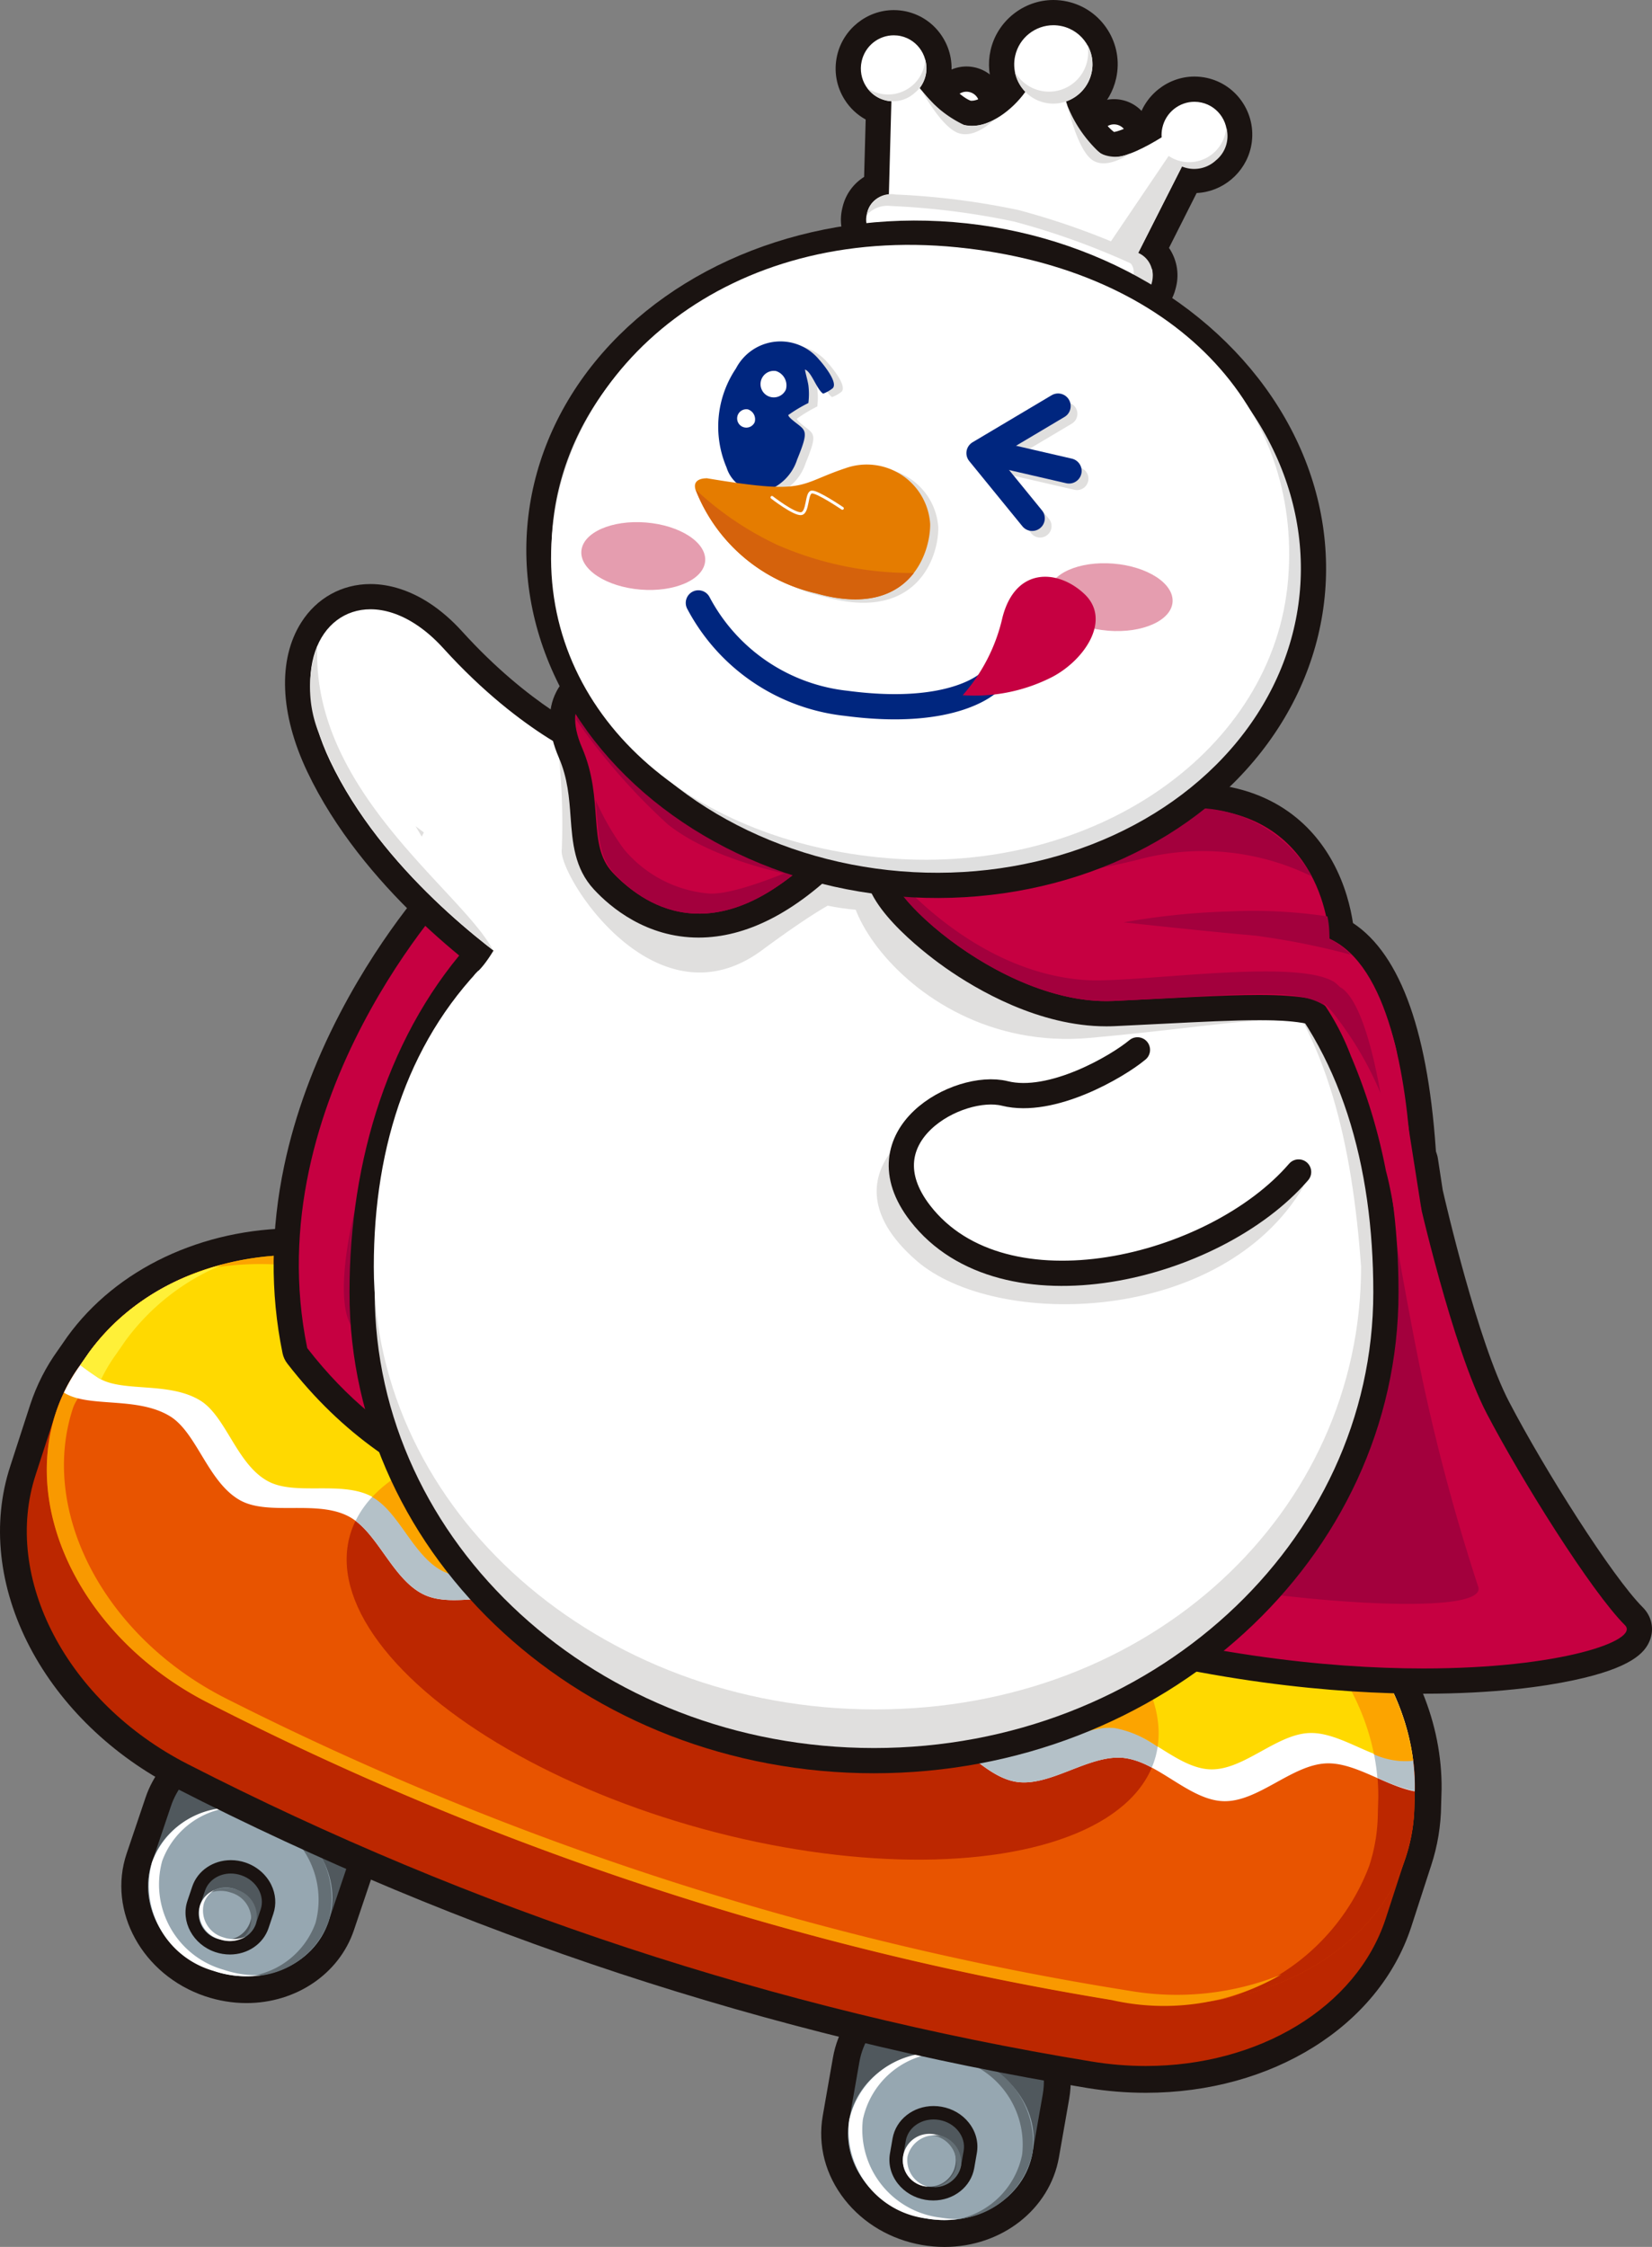 <svg xmlns="http://www.w3.org/2000/svg" xmlns:xlink="http://www.w3.org/1999/xlink" width="63.685" height="86.583" viewBox="0 0 63.685 86.583">
  <rect x="0" y="0" width="63.685" height="86.583" fill="#808080" stroke="none"/>
  <defs>
    <clipPath id="clip-path">
      <path id="路径_12118" data-name="路径 12118" d="M695.206,257.687s-1.63.425-.769,2.435.209,3.744,1.185,4.818,3.845,3.358,8.031-.95S695.25,257.733,695.206,257.687Z" transform="translate(-694.186 -257.687)" fill="#c60041" clip-rule="evenodd"/>
    </clipPath>
    <clipPath id="clip-path-2">
      <path id="路径_12121" data-name="路径 12121" d="M724.234,268.636s1.2-3.155-3.819-3.155-8.056,1.733-11.289.75,2.342,4.734,7.192,4.527,7.637-.62,8.641.285,4.53,4.538,4.629,15.4C729.588,286.462,729.512,270.748,724.234,268.636Z" transform="translate(-708.166 -265.481)" fill="none" clip-rule="evenodd"/>
    </clipPath>
    <clipPath id="clip-path-3">
      <path id="路径_12123" data-name="路径 12123" d="M727.057,268.648a17.428,17.428,0,0,0-4.736.019,24.712,24.712,0,0,0-3.694.733s2.759.046,4.7.033a26.782,26.782,0,0,1,4.8.636Z" transform="translate(-718.627 -268.511)" fill="none"/>
    </clipPath>
    <clipPath id="clip-path-4">
      <path id="路径_12127" data-name="路径 12127" d="M728.133,268.365a19.085,19.085,0,0,0-5.177-.466,27.078,27.078,0,0,0-4.112.421s3.01.334,5.127.519a29.311,29.311,0,0,1,5.177,1.187Z" transform="translate(-718.844 -267.896)" fill="none"/>
    </clipPath>
    <clipPath id="clip-path-5">
      <path id="路径_12130" data-name="路径 12130" d="M725.249,268.281a5.176,5.176,0,0,0-5.421-5.027c-5.275,0-7.065,3.418-10.465,2.306s2.468,5.354,7.568,5.121,7.372-.629,8.427.4,2.169,3.327,2.757,10.834c0,.028.5,1.319.5,1.29C728.826,280.181,730.711,270.541,725.249,268.281Z" transform="translate(-708.354 -263.254)" fill="none" clip-rule="evenodd"/>
    </clipPath>
  </defs>
  <g id="组_2183" data-name="组 2183" transform="translate(-668.393 -227.022)">
    <g id="组_2166" data-name="组 2166" transform="translate(669.426 275.386)">
      <g id="组_2163" data-name="组 2163" transform="translate(3.802 19.128)">
        <g id="路径_12060" data-name="路径 12060" transform="translate(-674.016 -305.731)" fill="#50585d" stroke-linecap="round" stroke-linejoin="round">
          <path d="M 678.683 314.91 C 678.2 314.91 677.718 314.83 677.252 314.672 C 675.107 313.948 673.896 311.776 674.553 309.829 C 674.66 309.513 674.817 309.048 674.968 308.601 L 675.283 307.668 C 675.778 306.2 677.245 305.214 678.933 305.214 C 679.416 305.214 679.897 305.294 680.364 305.451 C 682.509 306.175 683.72 308.348 683.063 310.294 L 682.334 312.455 C 681.838 313.923 680.371 314.91 678.683 314.91 Z" stroke="none"/>
          <path d="M 678.933 305.731 C 677.5 305.73 676.211 306.532 675.772 307.833 C 675.582 308.396 675.232 309.431 675.042 309.994 C 674.476 311.674 675.539 313.549 677.417 314.183 C 677.84 314.326 678.268 314.393 678.683 314.393 C 680.116 314.393 681.405 313.591 681.844 312.29 L 682.573 310.129 C 683.14 308.45 682.077 306.575 680.199 305.941 C 679.776 305.798 679.348 305.731 678.933 305.731 M 678.933 304.697 L 678.933 305.731 L 678.933 304.697 C 678.933 304.697 678.933 304.697 678.933 304.697 C 679.472 304.697 680.009 304.786 680.529 304.961 C 682.944 305.777 684.3 308.243 683.552 310.46 L 682.823 312.62 C 682.256 314.299 680.593 315.426 678.683 315.426 C 678.144 315.426 677.607 315.337 677.086 315.162 C 674.672 314.347 673.316 311.88 674.063 309.664 C 674.17 309.348 674.327 308.883 674.478 308.436 L 674.793 307.503 C 675.359 305.825 677.023 304.697 678.933 304.697 Z" stroke="none" fill="#1a1311"/>
        </g>
        <ellipse id="椭圆_623" data-name="椭圆 623" cx="3.209" cy="3.589" rx="3.209" ry="3.589" transform="matrix(0.32, -0.947, 0.947, 0.32, 0, 7.304)" fill="#96a7b1"/>
        <path id="路径_12061" data-name="路径 12061" d="M679.923,308.466a3.891,3.891,0,0,0-1.89-.155,3.942,3.942,0,0,1,1.388.208,3.416,3.416,0,0,1,2.375,4.189,3.157,3.157,0,0,1-2.537,2.048,3.23,3.23,0,0,0,3.04-2.1A3.416,3.416,0,0,0,679.923,308.466Z" transform="translate(-674.47 -306.095)" fill="#646f75"/>
        <path id="路径_12062" data-name="路径 12062" d="M677.807,314.508a3.416,3.416,0,0,1-2.375-4.189,3.164,3.164,0,0,1,2.589-2.057,3.222,3.222,0,0,0-2.979,2.1,3.416,3.416,0,0,0,2.375,4.189,3.9,3.9,0,0,0,1.837.164A3.943,3.943,0,0,1,677.807,314.508Z" transform="translate(-674.016 -306.096)" fill="#fff"/>
        <g id="路径_12063" data-name="路径 12063" transform="translate(-674.346 -306.524)" fill="#50585d" stroke-linecap="round" stroke-linejoin="round">
          <path d="M 678.376 314.089 C 678.375 314.089 678.375 314.089 678.375 314.089 C 678.212 314.089 678.05 314.062 677.893 314.009 C 677.167 313.763 676.758 313.024 676.982 312.36 L 677.078 312.076 L 677.168 311.808 C 677.337 311.306 677.836 310.969 678.41 310.969 C 678.573 310.969 678.735 310.996 678.893 311.049 C 679.261 311.173 679.568 311.436 679.733 311.769 C 679.88 312.066 679.905 312.396 679.803 312.698 L 679.676 313.076 L 679.618 313.249 C 679.448 313.752 678.949 314.089 678.376 314.089 Z" stroke="none"/>
          <path d="M 678.41 311.227 C 677.958 311.227 677.551 311.48 677.413 311.891 C 677.353 312.068 677.287 312.265 677.227 312.442 C 677.048 312.973 677.383 313.564 677.976 313.764 C 678.109 313.809 678.244 313.831 678.375 313.831 C 678.828 313.831 679.234 313.577 679.373 313.167 C 679.433 312.989 679.499 312.793 679.559 312.615 C 679.738 312.085 679.402 311.493 678.81 311.294 C 678.676 311.249 678.541 311.227 678.41 311.227 M 678.41 310.711 C 678.41 310.711 678.41 310.711 678.41 310.711 C 678.601 310.711 678.791 310.742 678.975 310.804 C 679.408 310.95 679.769 311.26 679.964 311.654 C 680.142 312.013 680.172 312.413 680.048 312.78 L 679.921 313.158 L 679.863 313.332 C 679.657 313.939 679.06 314.347 678.375 314.347 C 678.184 314.347 677.994 314.316 677.81 314.254 C 676.949 313.963 676.468 313.076 676.737 312.277 L 676.833 311.993 L 676.923 311.726 C 677.128 311.119 677.725 310.711 678.41 310.711 Z" stroke="none" fill="#1a1311"/>
        </g>
        <path id="路径_12064" data-name="路径 12064" d="M678.623,311.938a1.019,1.019,0,1,1-1.4.6A1.078,1.078,0,0,1,678.623,311.938Z" transform="translate(-674.346 -306.617)" fill="#96a7b1"/>
        <path id="路径_12065" data-name="路径 12065" d="M678.691,311.938a1.169,1.169,0,0,0-1.045.133,1.2,1.2,0,0,1,.832-.017,1.078,1.078,0,0,1,.749,1.322.929.929,0,0,1-.352.465.963.963,0,0,0,.566-.58A1.078,1.078,0,0,0,678.691,311.938Z" transform="translate(-674.414 -306.617)" fill="#646f75"/>
        <path id="路径_12066" data-name="路径 12066" d="M678.123,313.795a1.078,1.078,0,0,1-.749-1.321.935.935,0,0,1,.4-.5.958.958,0,0,0-.547.573,1.078,1.078,0,0,0,.749,1.322,1.178,1.178,0,0,0,1-.1A1.2,1.2,0,0,1,678.123,313.795Z" transform="translate(-674.346 -306.632)" fill="#fff"/>
      </g>
      <g id="组_2164" data-name="组 2164" transform="translate(31.148 28.497)">
        <g id="路径_12067" data-name="路径 12067" transform="translate(-705.911 -316.679)" fill="#50585d" stroke-linecap="round" stroke-linejoin="round">
          <path d="M 710.141 325.885 C 710.141 325.885 710.141 325.885 710.141 325.885 C 709.881 325.885 709.617 325.862 709.358 325.817 C 708.288 325.63 707.345 325.079 706.703 324.265 C 706.048 323.434 705.782 322.43 705.956 321.439 L 706.114 320.535 C 706.199 320.051 706.289 319.537 706.349 319.193 C 706.657 317.437 708.299 316.163 710.254 316.163 C 710.514 316.163 710.777 316.186 711.036 316.231 C 713.266 316.622 714.792 318.586 714.438 320.609 L 714.044 322.855 C 713.737 324.611 712.096 325.885 710.141 325.885 Z" stroke="none"/>
          <path d="M 710.254 316.679 C 708.578 316.679 707.127 317.745 706.858 319.282 C 706.755 319.867 706.567 320.943 706.465 321.528 C 706.159 323.274 707.494 324.967 709.447 325.308 C 709.681 325.349 709.913 325.369 710.141 325.369 C 711.816 325.369 713.266 324.303 713.535 322.766 L 713.929 320.52 C 714.234 318.774 712.9 317.082 710.947 316.74 C 710.713 316.699 710.482 316.679 710.254 316.679 M 710.254 315.646 C 710.254 315.646 710.254 315.646 710.254 315.646 C 710.544 315.646 710.837 315.672 711.125 315.722 C 713.635 316.162 715.35 318.394 714.947 320.698 L 714.553 322.944 C 714.203 324.948 712.347 326.402 710.141 326.402 C 709.851 326.402 709.557 326.376 709.268 326.326 C 708.074 326.117 707.019 325.499 706.298 324.585 C 705.55 323.637 705.248 322.488 705.447 321.35 L 705.605 320.445 C 705.69 319.961 705.78 319.448 705.841 319.103 C 706.191 317.1 708.047 315.646 710.254 315.646 Z" stroke="none" fill="#1a1311"/>
        </g>
        <ellipse id="椭圆_624" data-name="椭圆 624" cx="3.209" cy="3.589" rx="3.209" ry="3.589" transform="translate(0 8.01) rotate(-80.071)" fill="#96a7b1"/>
        <path id="路径_12068" data-name="路径 12068" d="M710.97,319.365a3.9,3.9,0,0,0-1.659.065,3.932,3.932,0,0,1,1.257.015,3.415,3.415,0,0,1,2.982,3.78,3.191,3.191,0,0,1-2.429,2.478,3.247,3.247,0,0,0,2.831-2.559A3.414,3.414,0,0,0,710.97,319.365Z" transform="translate(-706.328 -317.058)" fill="#646f75"/>
        <path id="路径_12069" data-name="路径 12069" d="M709.976,325.649a3.415,3.415,0,0,1-2.982-3.78,3.253,3.253,0,0,1,2.871-2.564,3.327,3.327,0,0,0-3.4,2.6,3.415,3.415,0,0,0,2.982,3.78,3.945,3.945,0,0,0,1.219.021A3.951,3.951,0,0,1,709.976,325.649Z" transform="translate(-705.911 -317.058)" fill="#fff"/>
        <g id="路径_12070" data-name="路径 12070" transform="translate(-706.268 -317.49)" fill="#50585d" stroke-linecap="round" stroke-linejoin="round">
          <path d="M 710.065 325.164 C 710.065 325.164 710.065 325.164 710.065 325.164 C 709.977 325.164 709.888 325.156 709.801 325.141 C 709.441 325.078 709.122 324.892 708.905 324.617 C 708.681 324.333 708.591 323.989 708.65 323.649 C 708.669 323.541 708.689 323.426 708.709 323.313 L 708.75 323.076 C 708.856 322.476 709.413 322.041 710.076 322.041 C 710.164 322.041 710.253 322.049 710.34 322.064 C 710.7 322.127 711.018 322.314 711.236 322.589 C 711.459 322.873 711.55 323.216 711.49 323.555 C 711.458 323.74 711.422 323.944 711.39 324.13 C 711.285 324.729 710.728 325.164 710.065 325.164 Z" stroke="none"/>
          <path d="M 710.076 322.3 C 709.548 322.3 709.09 322.635 709.005 323.121 C 708.972 323.305 708.937 323.51 708.905 323.694 C 708.808 324.245 709.23 324.779 709.846 324.887 C 709.92 324.9 709.993 324.906 710.065 324.906 C 710.593 324.906 711.051 324.569 711.135 324.085 C 711.168 323.9 711.204 323.696 711.236 323.511 C 711.332 322.961 710.911 322.427 710.295 322.319 C 710.221 322.306 710.148 322.3 710.076 322.3 M 710.076 321.783 C 710.179 321.783 710.282 321.792 710.384 321.81 C 710.808 321.884 711.182 322.104 711.438 322.429 C 711.708 322.771 711.817 323.187 711.744 323.6 C 711.713 323.784 711.677 323.989 711.644 324.174 C 711.518 324.897 710.854 325.422 710.065 325.422 C 709.962 325.422 709.859 325.413 709.757 325.396 C 709.333 325.322 708.959 325.102 708.702 324.777 C 708.432 324.434 708.323 324.018 708.396 323.605 C 708.415 323.496 708.435 323.382 708.455 323.268 L 708.496 323.031 C 708.623 322.308 709.287 321.783 710.076 321.783 Z" stroke="none" fill="#1a1311"/>
        </g>
        <path id="路径_12071" data-name="路径 12071" d="M710.2,322.989a1.019,1.019,0,1,1-1.29.8A1.077,1.077,0,0,1,710.2,322.989Z" transform="translate(-706.268 -317.587)" fill="#96a7b1"/>
        <path id="路径_12072" data-name="路径 12072" d="M710.346,322.989a1.243,1.243,0,0,0-.41,0,1.328,1.328,0,0,1,.224.019,1.078,1.078,0,0,1,.941,1.193,1.023,1.023,0,0,1-.881.805,1.048,1.048,0,0,0,1.066-.821A1.077,1.077,0,0,0,710.346,322.989Z" transform="translate(-706.419 -317.587)" fill="#646f75"/>
        <path id="路径_12073" data-name="路径 12073" d="M709.071,323.832a1.077,1.077,0,0,1,1.282-.8,1.176,1.176,0,0,0-.157-.039,1.019,1.019,0,1,0-.349,1.995h.008A1.056,1.056,0,0,1,709.071,323.832Z" transform="translate(-706.268 -317.587)" fill="#fff"/>
      </g>
      <g id="路径_12074" data-name="路径 12074" transform="translate(-669.426 -283.377)" fill="#bc2700" stroke-linecap="round" stroke-linejoin="round">
        <path d="M 712.564 315.141 C 712.563 315.141 712.564 315.141 712.563 315.141 C 711.842 315.141 711.112 315.081 710.392 314.962 C 698.182 312.96 686.406 309.087 675.392 303.45 C 670.518 300.96 667.89 295.895 669.281 291.668 C 669.341 291.485 669.486 291.038 669.636 290.574 C 669.804 290.055 669.979 289.514 670.05 289.298 C 670.282 288.595 670.618 287.936 671.048 287.341 L 671.4 286.834 L 671.403 286.83 L 671.406 286.827 C 673.202 284.343 676.346 282.861 679.816 282.861 C 681.736 282.861 683.653 283.32 685.361 284.188 C 694.307 288.766 703.869 291.911 713.786 293.537 C 716.425 293.977 718.869 295.284 720.67 297.216 C 722.486 299.163 723.473 301.558 723.45 303.958 L 723.45 303.964 L 723.45 303.969 L 723.432 304.559 C 723.426 305.301 723.305 306.034 723.073 306.739 C 723.016 306.914 722.883 307.324 722.742 307.76 C 722.563 308.313 722.377 308.885 722.303 309.11 C 721.117 312.717 717.203 315.141 712.564 315.141 Z" stroke="none"/>
        <path d="M 712.563 314.624 C 716.893 314.624 720.681 312.39 721.812 308.947 C 721.946 308.543 722.453 306.971 722.583 306.577 C 722.798 305.922 722.91 305.24 722.916 304.549 L 722.933 303.953 C 722.978 299.263 718.923 294.918 713.702 294.047 C 703.732 292.412 694.119 289.251 685.127 284.649 C 683.437 283.789 681.601 283.377 679.816 283.377 C 676.619 283.377 673.583 284.697 671.824 287.129 L 671.469 287.64 C 671.071 288.19 670.757 288.805 670.541 289.459 C 670.407 289.868 669.899 291.44 669.772 291.83 C 668.46 295.816 670.977 300.614 675.627 302.99 C 686.593 308.603 698.319 312.459 710.476 314.452 C 711.18 314.568 711.879 314.624 712.563 314.624 M 712.564 315.657 L 712.564 314.624 L 712.564 315.657 C 711.814 315.657 711.056 315.595 710.308 315.472 C 698.045 313.461 686.218 309.571 675.156 303.91 C 672.72 302.665 670.728 300.741 669.549 298.494 C 668.337 296.184 668.068 293.703 668.79 291.507 C 668.85 291.325 668.994 290.878 669.144 290.415 C 669.313 289.895 669.488 289.354 669.559 289.137 C 669.807 288.384 670.166 287.679 670.627 287.042 L 670.976 286.54 C 670.98 286.534 670.983 286.529 670.987 286.524 C 672.88 283.906 676.181 282.344 679.816 282.344 C 681.817 282.344 683.815 282.822 685.596 283.728 C 694.494 288.282 704.006 291.41 713.869 293.027 C 716.621 293.486 719.17 294.849 721.048 296.863 C 722.954 298.908 723.991 301.43 723.967 303.963 C 723.967 303.97 723.966 303.977 723.966 303.985 L 723.949 304.569 C 723.942 305.362 723.812 306.147 723.564 306.9 C 723.507 307.075 723.374 307.484 723.233 307.919 C 723.054 308.473 722.868 309.045 722.794 309.272 C 721.538 313.09 717.427 315.657 712.564 315.657 Z" stroke="none" fill="#1a1311"/>
      </g>
      <path id="路径_12075" data-name="路径 12075" d="M722.713,306.577a6.629,6.629,0,0,0,.333-2.028l.018-.6c.044-4.69-4.011-9.035-9.232-9.907a97.115,97.115,0,0,1-28.575-9.4c-4.719-2.4-10.562-1.309-13.3,2.481l-.355.511a6.652,6.652,0,0,0-.928,1.819c-1.311,3.987,1.207,8.785,5.856,11.16a118.455,118.455,0,0,0,34.85,11.462C716.527,312.931,721.4,310.564,722.713,306.577Z" transform="translate(-669.555 -283.377)" fill="#e85400"/>
      <ellipse id="椭圆_625" data-name="椭圆 625" cx="7.289" cy="16.104" rx="7.289" ry="16.104" transform="translate(10.525 17.86) rotate(-74.693)" fill="#bc2700"/>
      <path id="路径_12076" data-name="路径 12076" d="M714.9,294.047a97.1,97.1,0,0,1-28.574-9.4,11.61,11.61,0,0,0-8.626-.774,11.7,11.7,0,0,1,7.214,1.11,97.136,97.136,0,0,0,28.574,9.4c5.221.87,9.276,5.216,9.231,9.906l-.017.6a6.653,6.653,0,0,1-.334,2.028,8.4,8.4,0,0,1-5.755,5.163c3.421-.59,6.222-2.623,7.167-5.5a6.63,6.63,0,0,0,.333-2.028l.018-.6C724.171,299.264,720.116,294.918,714.9,294.047Z" transform="translate(-670.619 -283.377)" fill="#bc2700"/>
      <path id="路径_12077" data-name="路径 12077" d="M712.066,311.788A118.3,118.3,0,0,1,677.189,300.5c-4.649-2.375-7.167-7.173-5.856-11.16.216-.654,1.286-1.565,1.685-2.114l.354-.511a8.783,8.783,0,0,1,3.744-2.915,9.124,9.124,0,0,0-5.162,3.392l-.355.511a6.652,6.652,0,0,0-.928,1.819c-1.311,3.987,1.207,8.785,5.856,11.16a118.455,118.455,0,0,0,34.85,11.462,9.06,9.06,0,0,0,6.542-.983A10.782,10.782,0,0,1,712.066,311.788Z" transform="translate(-669.555 -283.438)" fill="#f99900"/>
      <path id="路径_12078" data-name="路径 12078" d="M721.609,298.989a12.142,12.142,0,0,0-7.213-4.059,101.306,101.306,0,0,1-29.8-9.8,12.134,12.134,0,0,0-8.624-.917,8.827,8.827,0,0,0-3.906,2.979l-.355.511a6.6,6.6,0,0,0-.613,1.035c.944.6,2.811.131,4.088.91,1.038.632,1.461,2.541,2.7,3.237,1.093.612,2.937-.019,4.172.615,1.132.581,1.693,2.451,2.934,3.029,1.166.543,2.955-.226,4.207.3,1.195.5,1.9,2.32,3.165,2.79,1.22.453,2.938-.464,4.217-.053,1.244.4,2.109,2.148,3.4,2.5,1.265.341,2.887-.737,4.192-.458,1.284.275,2.325,1.924,3.642,2.129,1.3.2,2.79-1.05,4.114-.925s2.544,1.634,3.874,1.67,2.628-1.4,3.957-1.456c1.1-.046,2.277.864,3.407,1.077l0-.08A8.936,8.936,0,0,0,721.609,298.989Z" transform="translate(-669.667 -283.439)" fill="#fff"/>
      <path id="路径_12079" data-name="路径 12079" d="M701.469,292.585c-8.128-2.224-15.566-1.223-17.23,2.191.952.717,1.52,2.32,2.654,2.849,1.166.543,2.955-.226,4.207.3,1.195.5,1.9,2.32,3.165,2.79,1.22.453,2.938-.464,4.217-.053,1.244.4,2.109,2.148,3.4,2.5,1.265.341,2.887-.737,4.192-.458,1.284.275,2.325,1.924,3.642,2.129,1.3.2,2.79-1.05,4.114-.925a2.984,2.984,0,0,1,1.1.377,3.231,3.231,0,0,0,.145-.411C716.14,299.984,710.047,294.933,701.469,292.585Z" transform="translate(-671.563 -284.535)" fill="#b4c1c8"/>
      <g id="组_2165" data-name="组 2165" transform="translate(9.927 0.379)">
        <path id="路径_12080" data-name="路径 12080" d="M686.029,285.132a12.229,12.229,0,0,0-5-1.312,11.739,11.739,0,0,1,4.364,1.229,97.091,97.091,0,0,0,19.557,7.477A101.346,101.346,0,0,1,686.029,285.132Z" transform="translate(-681.026 -283.82)" fill="#b4c1c8"/>
        <path id="路径_12081" data-name="路径 12081" d="M730.476,305.377c-.005-.094-.012-.188-.02-.282,0-.042-.008-.085-.012-.128-.012-.108-.025-.215-.041-.322,0-.024-.005-.047-.009-.071-.019-.125-.042-.25-.067-.374-.009-.046-.02-.092-.029-.138q-.027-.123-.056-.244c-.013-.052-.027-.1-.04-.156-.021-.08-.044-.159-.068-.238-.014-.047-.027-.1-.042-.142-.036-.113-.075-.225-.115-.336-.021-.06-.044-.118-.067-.177s-.047-.121-.072-.181-.053-.128-.08-.191-.047-.107-.072-.161c-.11-.239-.229-.475-.359-.706l-.069-.123c-.041-.07-.083-.14-.125-.21l-.072-.115c-.045-.072-.091-.144-.138-.215a12.141,12.141,0,0,0-7.132-4.043c3.98,1.4,6.93,4.843,7.255,8.634a6.856,6.856,0,0,0,1.441.515l0-.08c0-.133,0-.264-.007-.4C730.481,305.457,730.478,305.417,730.476,305.377Z" transform="translate(-686.908 -285.696)" fill="#b4c1c8"/>
      </g>
      <path id="路径_12082" data-name="路径 12082" d="M714.05,294.047a97.1,97.1,0,0,1-28.574-9.4c-4.72-2.4-10.563-1.309-13.3,2.481l-.337.486c.186.145.406.3.671.478.9.6,2.71.134,3.947.887.994.607,1.4,2.437,2.592,3.1,1.048.587,2.816-.018,4,.59,1.086.557,1.623,2.35,2.814,2.905,1.118.521,2.833-.216,4.034.287,1.145.48,1.822,2.224,3.034,2.674,1.171.435,2.818-.444,4.044-.05,1.193.383,2.022,2.06,3.261,2.393,1.213.326,2.769-.707,4.02-.439,1.231.264,2.23,1.845,3.492,2.042,1.245.194,2.675-1.007,3.945-.887s2.44,1.566,3.715,1.6,2.52-1.343,3.794-1.4,2.635,1.213,3.9,1.064c.037,0,.074-.014.111-.021C722.672,298.6,718.856,294.849,714.05,294.047Z" transform="translate(-669.773 -283.377)" fill="#ffd900"/>
      <path id="路径_12083" data-name="路径 12083" d="M701.576,292.585c-7.344-2.01-14.124-1.385-16.592,1.272,1.058.582,1.6,2.333,2.772,2.88,1.118.521,2.833-.216,4.034.287,1.145.48,1.822,2.224,3.034,2.674,1.171.435,2.818-.444,4.044-.051,1.193.383,2.022,2.06,3.261,2.393,1.213.326,2.769-.707,4.02-.439,1.231.264,2.23,1.845,3.492,2.042,1.245.194,2.675-1.007,3.945-.887a4.137,4.137,0,0,1,1.678.725C715.843,299.655,709.872,294.856,701.576,292.585Z" transform="translate(-671.67 -284.535)" fill="#fca400"/>
      <path id="路径_12084" data-name="路径 12084" d="M685.673,284.347c-.113-.049-.226-.1-.34-.141-.062-.025-.124-.048-.186-.071-.108-.041-.216-.08-.324-.117-.062-.021-.125-.043-.187-.062-.113-.037-.226-.071-.339-.1l-.172-.05c-.133-.037-.267-.07-.4-.1l-.11-.027q-.264-.06-.53-.108l-.011,0c-.169-.031-.34-.056-.51-.08l-.121-.015c-.135-.016-.271-.031-.406-.043l-.139-.011c-.133-.01-.266-.018-.4-.024l-.128-.005q-.218-.006-.436-.005h-.082a11.571,11.571,0,0,0-1.584.132l-.05.009q-.231.037-.46.083l-.073.015c-.149.031-.3.066-.444.1l-.06.015c-.164.043-.326.088-.487.139a11.7,11.7,0,0,1,7.214,1.11,97.135,97.135,0,0,0,28.574,9.4c4.589.765,8.276,4.215,9.071,8.224a2.946,2.946,0,0,0,1.392.258c.037,0,.075-.014.111-.021h0a9.234,9.234,0,0,0-1.612-4.084l-.021-.03c-.069-.1-.141-.2-.214-.294l-.039-.052c-.07-.092-.142-.182-.215-.272l-.055-.066q-.106-.128-.216-.254l-.066-.074c-.073-.081-.147-.162-.222-.24-.024-.026-.049-.05-.074-.075-.075-.078-.151-.156-.229-.231l-.077-.074c-.08-.075-.159-.151-.241-.223l-.07-.062c-.086-.075-.173-.151-.261-.225l-.025-.02q-.429-.354-.9-.668l-.13-.089c-.071-.046-.143-.091-.215-.136l-.17-.106c-.068-.041-.138-.08-.207-.12l-.19-.109c-.067-.037-.135-.072-.2-.107s-.136-.072-.205-.106-.133-.066-.2-.1l-.217-.1-.2-.087-.228-.1-.2-.079c-.079-.03-.159-.059-.24-.088l-.2-.07c-.084-.028-.168-.055-.252-.081l-.193-.06c-.09-.027-.181-.05-.271-.075l-.182-.049c-.1-.026-.2-.048-.305-.071l-.156-.036c-.154-.032-.31-.062-.467-.088a97.1,97.1,0,0,1-28.574-9.4c-.163-.082-.326-.159-.49-.234Z" transform="translate(-670.619 -283.377)" fill="#fca400"/>
      <path id="路径_12085" data-name="路径 12085" d="M672.506,288.154a1.4,1.4,0,0,0,.131.074,6.51,6.51,0,0,1,.6-1l.354-.511a8.783,8.783,0,0,1,3.744-2.915c-.124.033-.247.067-.371.1l-.031.009q-.176.054-.349.113l-.044.015q-.171.059-.337.123l-.044.018c-.113.044-.224.089-.335.137l-.026.012a9.662,9.662,0,0,0-1.313.7c-.021.015-.044.027-.065.041-.074.048-.146.1-.219.149-.042.029-.085.058-.126.088-.064.045-.126.092-.188.14s-.1.074-.146.112-.112.091-.168.138-.1.086-.154.131-.1.09-.151.136-.106.1-.158.151-.092.088-.136.134-.11.114-.163.171-.08.085-.118.128c-.06.067-.118.136-.176.205-.03.037-.062.072-.091.11-.087.108-.171.217-.252.329l-.337.486C672.021,287.821,672.241,287.978,672.506,288.154Z" transform="translate(-669.773 -283.438)" fill="#fff038"/>
    </g>
    <g id="组_2171" data-name="组 2171" transform="translate(701.579 227.994)">
      <path id="路径_12086" data-name="路径 12086" stroke="#1a1311" d="M718.448,231.913a.98.98,0,1,1-1.16.747A.974.974,0,0,1,718.448,231.913Z" fill="#fff" transform="translate(-708.482 -228.556)" stroke-linecap="round" stroke-linejoin="round" stroke-width="0.972" fill-rule="evenodd"/>
      <path id="路径_12087" data-name="路径 12087" stroke="#1a1311" d="M711.8,230.442a.98.98,0,1,1-1.16.747A.975.975,0,0,1,711.8,230.442Z" fill="#fff" transform="translate(-707.522 -228.344)" stroke-linecap="round" stroke-linejoin="round" stroke-width="0.972" fill-rule="evenodd"/>
      <g id="组_2170" data-name="组 2170" transform="translate(0.516 0.347)">
        <g id="组_2167" data-name="组 2167" transform="translate(0 0.241)">
          <path id="路径_12088" data-name="路径 12088" d="M708.438,228.859a.168.168,0,0,1-.178.155.166.166,0,1,1,.178-.155Z" transform="translate(-707.676 -228.681)" fill="#e0dfde" fill-rule="evenodd"/>
          <path id="路径_12089" data-name="路径 12089" d="M707.783,229.309a.679.679,0,0,0-.058.845" transform="translate(-707.604 -228.772)" fill="none" stroke="#dededd" stroke-linecap="round" stroke-miterlimit="10" stroke-width="0.217" fill-rule="evenodd"/>
        </g>
        <g id="组_2168" data-name="组 2168" transform="translate(6.076)">
          <path id="路径_12090" data-name="路径 12090" d="M715.539,228.578a.167.167,0,1,1-.155-.178A.166.166,0,0,1,715.539,228.578Z" transform="translate(-714.777 -228.4)" fill="#e0dfde" fill-rule="evenodd"/>
          <path id="路径_12091" data-name="路径 12091" d="M714.884,229.028a.679.679,0,0,0-.058.845" transform="translate(-714.705 -228.49)" fill="none" stroke="#dededd" stroke-linecap="round" stroke-miterlimit="10" stroke-width="0.217" fill-rule="evenodd"/>
        </g>
        <g id="组_2169" data-name="组 2169" transform="translate(11.615 2.993)">
          <path id="路径_12092" data-name="路径 12092" d="M722.382,232.14a.167.167,0,1,1-.073-.224A.168.168,0,0,1,722.382,232.14Z" transform="translate(-721.305 -231.898)" fill="#e0dfde" fill-rule="evenodd"/>
          <path id="路径_12093" data-name="路径 12093" d="M721.577,232.3a.679.679,0,0,0-.386.755" transform="translate(-721.177 -231.956)" fill="none" stroke="#dededd" stroke-linecap="round" stroke-miterlimit="10" stroke-width="0.217" fill-rule="evenodd"/>
        </g>
      </g>
      <g id="路径_12094" data-name="路径 12094" transform="translate(-707.001 -227.994)" fill="#fff" stroke-linecap="round" stroke-linejoin="round" fill-rule="evenodd">
        <path d="M 717.326 239.072 C 717.219 239.072 717.112 239.06 717.007 239.035 L 716.968 239.025 L 716.931 239.01 C 716.908 239 714.65 238.051 712.477 237.532 C 710.304 237.012 707.877 236.841 707.853 236.839 L 707.813 236.836 L 707.774 236.827 C 707.417 236.742 707.114 236.522 706.922 236.209 C 706.73 235.895 706.671 235.526 706.756 235.17 L 706.774 235.095 C 706.881 234.653 707.199 234.301 707.605 234.139 L 707.682 231.316 C 707.311 231.187 706.998 230.938 706.786 230.601 C 706.537 230.206 706.456 229.736 706.557 229.278 C 706.735 228.478 707.454 227.897 708.268 227.897 C 708.394 227.897 708.521 227.911 708.645 227.938 C 709.101 228.039 709.491 228.313 709.741 228.71 C 709.99 229.105 710.071 229.575 709.97 230.033 C 709.944 230.149 709.907 230.261 709.86 230.367 C 710.312 230.89 710.732 231.238 711.06 231.356 C 711.125 231.379 711.197 231.391 711.275 231.391 C 711.705 231.391 712.277 231.052 712.725 230.553 C 712.454 230.116 712.36 229.587 712.475 229.071 C 712.676 228.165 713.495 227.508 714.422 227.508 C 714.567 227.508 714.712 227.524 714.854 227.555 C 715.375 227.67 715.819 227.981 716.105 228.431 C 716.391 228.88 716.485 229.414 716.369 229.934 C 716.253 230.453 715.944 230.892 715.511 231.173 C 715.823 231.926 716.335 232.467 716.639 232.593 C 716.64 232.593 716.661 232.601 716.713 232.601 C 716.852 232.601 717.254 232.543 718.117 232.036 C 718.124 231.97 718.135 231.903 718.15 231.838 C 718.327 231.039 719.047 230.458 719.862 230.458 C 719.987 230.458 720.113 230.472 720.236 230.499 C 720.693 230.6 721.083 230.874 721.333 231.271 C 721.582 231.667 721.664 232.136 721.562 232.594 C 721.384 233.395 720.664 233.976 719.851 233.976 C 719.851 233.976 719.851 233.976 719.851 233.976 C 719.784 233.976 719.718 233.972 719.652 233.965 L 718.303 236.638 C 718.641 236.968 718.799 237.463 718.684 237.943 L 718.666 238.018 C 718.516 238.639 717.965 239.072 717.326 239.072 Z" stroke="none"/>
        <path d="M 714.422 227.994 C 713.73 227.994 713.105 228.473 712.949 229.177 C 712.834 229.693 713 230.207 713.344 230.559 C 712.81 231.301 711.978 231.877 711.275 231.877 C 711.143 231.877 711.016 231.857 710.895 231.813 C 710.313 231.603 709.706 230.962 709.271 230.417 C 709.376 230.277 709.454 230.111 709.495 229.928 C 709.648 229.242 709.22 228.563 708.54 228.412 C 708.449 228.392 708.358 228.383 708.268 228.383 C 707.688 228.383 707.164 228.788 707.032 229.384 C 706.879 230.07 707.306 230.749 707.988 230.899 C 708.051 230.913 708.115 230.922 708.178 230.926 L 708.081 234.527 C 707.692 234.542 707.342 234.812 707.247 235.208 L 707.229 235.283 C 707.115 235.759 707.41 236.241 707.887 236.354 C 707.887 236.354 710.35 236.524 712.59 237.059 C 714.83 237.594 717.12 238.562 717.12 238.562 C 717.189 238.579 717.258 238.586 717.326 238.586 C 717.728 238.586 718.096 238.311 718.194 237.905 L 718.212 237.83 C 718.315 237.397 718.08 236.96 717.678 236.798 L 719.391 233.403 C 719.452 233.427 719.514 233.446 719.579 233.46 C 719.67 233.48 719.761 233.49 719.851 233.49 C 720.431 233.49 720.955 233.084 721.088 232.489 C 721.24 231.803 720.812 231.124 720.132 230.974 C 720.041 230.954 719.951 230.944 719.862 230.944 C 719.281 230.944 718.756 231.35 718.624 231.945 C 718.596 232.07 718.587 232.194 718.596 232.314 C 718.027 232.667 717.239 233.087 716.713 233.087 C 716.617 233.087 716.53 233.073 716.454 233.042 C 715.904 232.815 715.202 231.935 714.911 230.928 C 715.391 230.763 715.776 230.359 715.894 229.828 C 716.076 229.015 715.562 228.21 714.75 228.03 C 714.64 228.006 714.53 227.994 714.422 227.994 M 714.422 227.022 C 714.602 227.022 714.783 227.042 714.959 227.081 C 715.607 227.224 716.159 227.611 716.515 228.17 C 716.871 228.729 716.987 229.393 716.843 230.04 C 716.732 230.539 716.477 230.979 716.118 231.314 C 716.345 231.726 716.616 232.007 716.764 232.109 C 716.87 232.091 717.15 232.017 717.677 231.727 C 717.904 230.711 718.823 229.972 719.861 229.972 C 720.022 229.972 720.183 229.99 720.341 230.024 C 720.926 230.154 721.424 230.505 721.744 231.012 C 722.062 231.516 722.166 232.116 722.037 232.7 C 721.816 233.69 720.946 234.416 719.946 234.46 L 718.88 236.574 C 719.168 236.997 719.282 237.533 719.157 238.056 L 719.139 238.13 C 718.936 238.972 718.191 239.558 717.326 239.558 C 717.181 239.558 717.036 239.541 716.894 239.507 C 716.842 239.495 716.791 239.478 716.741 239.457 C 716.719 239.448 714.496 238.514 712.364 238.005 C 710.233 237.495 707.844 237.326 707.82 237.324 C 707.766 237.32 707.713 237.312 707.661 237.3 C 707.178 237.184 706.768 236.887 706.508 236.463 C 706.247 236.039 706.168 235.539 706.283 235.057 L 706.301 234.982 C 706.419 234.497 706.723 234.092 707.127 233.839 L 707.187 231.627 C 706.858 231.447 706.58 231.186 706.375 230.861 C 706.057 230.356 705.953 229.757 706.083 229.173 C 706.309 228.152 707.228 227.411 708.268 227.411 C 708.429 227.411 708.591 227.428 708.75 227.463 C 709.334 227.593 709.832 227.943 710.152 228.451 C 710.47 228.955 710.574 229.555 710.444 230.138 C 710.435 230.178 710.425 230.218 710.415 230.257 C 710.867 230.74 711.14 230.868 711.225 230.899 C 711.231 230.901 711.246 230.905 711.275 230.905 C 711.48 230.905 711.812 230.742 712.132 230.459 C 711.937 229.994 711.887 229.475 712 228.966 C 712.25 227.84 713.269 227.022 714.422 227.022 Z" stroke="none" fill="#1a1311"/>
      </g>
      <path id="路径_12095" data-name="路径 12095" d="M717.607,237.822a28.6,28.6,0,0,0-4.486-1.606,28.98,28.98,0,0,0-4.747-.6.945.945,0,0,0-1.074.657l-.018.076a.5.5,0,0,0-.009.052,1.072,1.072,0,0,1,.927-.342,28.947,28.947,0,0,1,4.747.6,28.558,28.558,0,0,1,4.486,1.607c.475.248.749.56.667,1.019a.9.9,0,0,0,.146-.316l.018-.075A.915.915,0,0,0,717.607,237.822Z" transform="translate(-707.04 -229.093)" fill="#e0dfde" fill-rule="evenodd"/>
      <path id="路径_12096" data-name="路径 12096" d="M716.736,228.881a1.484,1.484,0,0,1,.029.316,1.511,1.511,0,0,1-2.827.716,1.509,1.509,0,0,0,2.992-.27A1.5,1.5,0,0,0,716.736,228.881Z" transform="translate(-708.002 -228.122)" fill="#e0dfde" fill-rule="evenodd"/>
      <path id="路径_12097" data-name="路径 12097" d="M709.737,230.928s.777,1.435,1.429,1.649,1.343-.5,1.343-.5a1.66,1.66,0,0,1-1.13.185A4.474,4.474,0,0,1,709.737,230.928Z" transform="translate(-707.396 -228.417)" fill="#e0dfde" fill-rule="evenodd"/>
      <path id="路径_12098" data-name="路径 12098" d="M716.327,231.67s.364,1.634.934,2.043,1.475-.253,1.475-.253a1.317,1.317,0,0,1-1.158,0A5,5,0,0,1,716.327,231.67Z" transform="translate(-708.347 -228.525)" fill="#e0dfde" fill-rule="evenodd"/>
      <path id="路径_12099" data-name="路径 12099" d="M709.525,229.54a1.433,1.433,0,0,1-2.233,1.1l.008.01a1.231,1.231,0,0,0,1.827.167A1.206,1.206,0,0,0,709.525,229.54Z" transform="translate(-707.043 -228.217)" fill="#e0dfde" fill-rule="evenodd"/>
      <path id="路径_12100" data-name="路径 12100" d="M723.085,232.588a1.433,1.433,0,0,1-2.233,1.1l.009.01a1.232,1.232,0,0,0,1.827.167A1.206,1.206,0,0,0,723.085,232.588Z" transform="translate(-709 -228.657)" fill="#e0dfde" fill-rule="evenodd"/>
      <path id="路径_12101" data-name="路径 12101" d="M720.475,233.889l-2.292,3.389,1.01.562,1.843-3.627Z" transform="translate(-708.614 -228.845)" fill="#e0dfde" fill-rule="evenodd"/>
      <path id="路径_12102" data-name="路径 12102" d="M719,238.621a.5.5,0,0,1,.152.624.683.683,0,0,1-.475.459l.555.367a.737.737,0,0,0,.589-.406,1.09,1.09,0,0,0,.091-.74S718.942,238.57,719,238.621Z" transform="translate(-708.686 -229.527)" fill="#e0dfde" fill-rule="evenodd"/>
    </g>
    <g id="路径_12103" data-name="路径 12103" transform="translate(-1.768 -5.607)" fill="#c60041" stroke-linecap="round" stroke-linejoin="round" fill-rule="evenodd">
      <path d="M 725.036 297.408 C 721.83 297.408 716.693 297.009 710.434 295.108 C 705.912 293.734 701.878 293.031 698.318 292.41 C 694.739 291.786 691.649 291.247 688.892 290.195 C 685.842 289.032 683.531 287.341 681.621 284.875 L 681.552 284.786 L 681.529 284.675 C 681.064 282.413 681.085 280.047 681.593 277.645 C 681.997 275.732 682.71 273.792 683.709 271.878 C 685.409 268.627 687.329 266.601 687.41 266.516 L 687.578 266.34 L 687.82 266.369 L 722.507 270.537 L 722.81 270.573 L 722.909 270.862 L 725.092 277.26 L 725.106 277.301 L 725.112 277.343 L 725.3 278.577 C 725.378 278.919 726.65 284.464 727.904 286.868 C 729.288 289.521 731.935 293.7 733.147 294.911 C 733.357 295.121 733.417 295.406 733.306 295.673 C 733.23 295.858 732.997 296.419 730.701 296.905 C 729.615 297.134 727.751 297.408 725.036 297.408 Z" stroke="none"/>
      <path d="M 725.036 296.922 C 730.341 296.922 733.385 295.837 732.804 295.255 C 731.499 293.951 728.806 289.647 727.473 287.093 C 726.141 284.539 724.822 278.668 724.822 278.668 L 724.632 277.417 L 722.449 271.019 L 687.762 266.852 C 687.762 266.852 680.023 274.948 682.005 284.577 C 688.075 292.414 697.067 290.539 710.575 294.643 C 716.229 296.36 721.218 296.922 725.036 296.922 M 725.036 297.895 C 721.797 297.895 716.609 297.492 710.292 295.573 C 705.799 294.208 701.78 293.507 698.234 292.889 C 691.115 291.647 685.492 290.667 681.237 285.172 C 681.146 285.055 681.083 284.918 681.053 284.773 C 680.574 282.445 680.596 280.013 681.118 277.544 C 681.531 275.588 682.258 273.606 683.279 271.653 C 685.009 268.342 686.976 266.267 687.059 266.18 C 687.243 265.987 687.498 265.88 687.762 265.88 C 687.8 265.88 687.839 265.882 687.878 265.887 L 722.565 270.054 C 722.935 270.099 723.248 270.352 723.369 270.705 L 725.552 277.103 C 725.57 277.157 725.584 277.213 725.592 277.27 L 725.778 278.486 C 725.884 278.952 727.126 284.326 728.335 286.643 C 729.703 289.266 732.308 293.385 733.491 294.567 C 733.84 294.916 733.941 295.411 733.755 295.859 C 733.566 296.316 733.059 296.902 730.802 297.38 C 729.693 297.615 727.793 297.895 725.036 297.895 Z" stroke="none" fill="#1a1311"/>
    </g>
    <path id="路径_12104" data-name="路径 12104" d="M727.662,272.332s1.053,7.266,2.221,13.159a77.42,77.42,0,0,0,2.333,8.883c.645,1.651-14.566-.042-15.321-1.6s8.963-21.632,8.963-21.632Z" transform="translate(-6.843 -6.225)" fill="#a3003d" fill-rule="evenodd"/>
    <path id="路径_12105" data-name="路径 12105" d="M689.538,269.962c-3.206,1.082-6.692,11.5-5.636,14.019.691,1.647,7.115,3.857,7.115,3.857S692.745,268.879,689.538,269.962Z" transform="translate(-2.061 -6.049)" fill="#a3003d" fill-rule="evenodd"/>
    <path id="路径_12106" data-name="路径 12106" d="M697.407,255.316s-1.582-.146-1.348,2.078-.968,3.716-.323,5.062,2.814,4.448,8.383,1.521S697.436,255.375,697.407,255.316Z" transform="translate(-3.769 -3.942)" fill="#e0dfde" fill-rule="evenodd"/>
    <path id="路径_12107" data-name="路径 12107" stroke="#1a1311" d="M724,281.987c0,9.966-8.835,18.044-19.734,18.044s-19.734-8.078-19.734-18.044,5.958-19.584,19.734-18.044C718.941,263.943,724,272.022,724,281.987Z" fill="#e0dfde" transform="translate(-2.18 -5.164)" stroke-linecap="round" stroke-linejoin="round" stroke-width="0.972" fill-rule="evenodd"/>
    <path id="路径_12108" data-name="路径 12108" d="M723.119,281.06c0,9.421-8.05,17.057-18.727,17.057s-19.333-7.636-19.333-17.057S690.622,264.2,705,264.2,722.439,271.7,723.119,281.06Z" transform="translate(-2.256 -5.224)" fill="#fff" fill-rule="evenodd"/>
    <ellipse id="椭圆_626" data-name="椭圆 626" cx="3.127" cy="5.441" rx="3.127" ry="5.441" transform="translate(696.218 261.78) rotate(-86.648)" fill="#e0dfde"/>
    <g id="路径_12109" data-name="路径 12109" transform="translate(-1.843 -3.795)" fill="#fff" stroke-linecap="round" stroke-linejoin="round">
      <path d="M 690.642 268.983 L 690.479 268.913 C 690.412 268.884 690.368 268.847 690.353 268.835 C 690.353 268.834 690.315 268.804 690.154 268.695 C 688.885 267.836 684.583 264.694 682.518 260.341 C 681.538 258.276 681.443 256.354 682.257 255.066 C 682.762 254.268 683.586 253.809 684.519 253.809 C 685.172 253.809 685.862 254.034 686.516 254.458 C 686.924 254.723 687.32 255.066 687.691 255.476 C 690.465 258.531 692.928 259.577 693.227 259.697 C 693.32 259.715 693.596 259.762 693.897 259.762 C 694.318 259.762 694.536 259.67 694.601 259.583 C 694.74 259.396 694.908 259.357 695.024 259.357 C 695.271 259.357 695.476 259.537 695.513 259.784 C 695.531 259.905 695.554 260.056 695.028 261.461 C 694.83 261.989 694.414 263.064 693.847 264.331 C 693.316 265.517 692.821 266.495 692.375 267.239 C 691.758 268.268 691.276 268.79 690.812 268.931 L 690.642 268.983 Z" stroke="none"/>
      <path d="M 684.519 254.295 C 682.568 254.295 681.31 256.663 682.957 260.133 C 684.958 264.35 689.136 267.419 690.426 268.293 C 690.667 268.456 690.665 268.464 690.671 268.466 C 692.122 268.024 695.226 259.843 695.024 259.843 C 695.017 259.843 695.006 259.853 694.99 259.873 C 694.768 260.172 694.308 260.248 693.897 260.248 C 693.468 260.248 693.091 260.165 693.091 260.165 C 693.091 260.165 690.407 259.191 687.331 255.802 C 686.976 255.41 686.612 255.1 686.251 254.866 C 685.652 254.477 685.059 254.295 684.519 254.295 M 684.519 253.323 C 685.266 253.323 686.048 253.575 686.781 254.051 C 687.224 254.339 687.652 254.708 688.051 255.149 C 690.651 258.013 692.96 259.059 693.364 259.228 C 693.466 259.245 693.675 259.276 693.897 259.276 C 694.103 259.276 694.212 259.25 694.257 259.235 C 694.523 258.92 694.848 258.871 695.024 258.871 C 695.024 258.871 695.024 258.871 695.024 258.871 C 695.513 258.871 695.921 259.225 695.994 259.712 C 696.027 259.933 696.053 260.108 695.483 261.631 C 695.284 262.164 694.863 263.251 694.291 264.53 C 693.752 265.733 693.247 266.729 692.792 267.488 C 692.099 268.644 691.549 269.215 690.954 269.396 C 690.862 269.424 690.766 269.438 690.671 269.438 C 690.54 269.438 690.41 269.412 690.289 269.36 C 690.203 269.323 690.125 269.276 690.051 269.216 C 690.039 269.207 689.994 269.174 689.881 269.098 C 688.586 268.221 684.197 265.014 682.079 260.549 C 681.026 258.331 680.941 256.238 681.846 254.807 C 682.442 253.864 683.416 253.323 684.519 253.323 Z" stroke="none" fill="#1a1311"/>
    </g>
    <path id="路径_12110" data-name="路径 12110" d="M686.943,264.065l.236.4.082-.16Z" transform="translate(-2.528 -5.205)" fill="#e0dfde" fill-rule="evenodd"/>
    <path id="路径_12111" data-name="路径 12111" d="M695.521,257.71s-1.542.1-.974,2.227-.356,3.763.472,4.975,3.388,3.9,8.284.2S695.558,257.762,695.521,257.71Z" transform="translate(-3.607 -4.288)" fill="#e0dfde" fill-rule="evenodd"/>
    <path id="路径_12112" data-name="路径 12112" d="M696.422,261.214s-2.978-.06-3.06-.127c-.062-.049-2.235,6.883-3.692,8.181-.63.56.8,1.349.8,1.349a3.647,3.647,0,0,0,3.227-.36C695.65,269.237,699.841,263.171,696.422,261.214Z" transform="translate(-2.898 -4.775)" fill="#fff"/>
    <path id="路径_12113" data-name="路径 12113" d="M693.344,260.382a25.691,25.691,0,0,1,.157,4c-.166.938,3.584,6.943,7.719,3.886S705,266.282,705,266.282,693.759,258.508,693.344,260.382Z" transform="translate(-3.451 -4.631)" fill="#e0dfde" fill-rule="evenodd"/>
    <g id="路径_12114" data-name="路径 12114" transform="translate(-3.565 -4.303)" fill="#c60041" stroke-linecap="round" stroke-linejoin="round" fill-rule="evenodd">
      <path d="M 698.89 266.968 C 698.889 266.968 698.889 266.968 698.889 266.968 C 697.062 266.968 695.801 265.905 695.213 265.271 C 694.572 264.582 694.508 263.706 694.44 262.779 C 694.383 262.002 694.324 261.198 693.951 260.334 C 693.584 259.485 693.546 258.768 693.837 258.203 C 694.188 257.523 694.867 257.36 694.943 257.344 L 695.208 257.287 L 695.287 257.37 C 695.314 257.374 695.343 257.379 695.372 257.384 C 696.082 257.502 698.24 257.861 700.32 258.506 C 703.112 259.373 704.661 260.39 705.056 261.617 C 705.334 262.482 705.024 263.373 704.134 264.267 C 702.348 266.059 700.584 266.968 698.89 266.968 Z" stroke="none"/>
      <path d="M 695.045 257.819 C 695.045 257.819 693.534 258.142 694.397 260.141 C 695.26 262.14 694.579 263.877 695.569 264.94 C 696.116 265.529 697.252 266.482 698.889 266.482 C 700.211 266.482 701.86 265.861 703.789 263.924 C 708.107 259.589 695.089 257.865 695.045 257.819 M 695.045 256.847 C 695.123 256.847 695.201 256.857 695.277 256.875 C 695.313 256.882 695.372 256.891 695.452 256.905 C 696.169 257.024 698.353 257.387 700.464 258.042 C 703.418 258.959 705.072 260.08 705.519 261.469 C 705.94 262.778 705.185 263.9 704.478 264.61 C 702.598 266.497 700.718 267.454 698.889 267.454 C 696.878 267.454 695.499 266.294 694.857 265.602 C 694.1 264.788 694.026 263.785 693.955 262.814 C 693.901 262.078 693.846 261.316 693.505 260.527 C 693.077 259.538 693.044 258.681 693.405 257.981 C 693.858 257.101 694.742 256.89 694.841 256.869 C 694.909 256.854 694.977 256.847 695.045 256.847 Z" stroke="none" fill="#1a1311"/>
    </g>
    <g id="组_2173" data-name="组 2173" transform="translate(690.613 253.403)">
      <path id="路径_12115" data-name="路径 12115" d="M695.206,257.687s-1.63.425-.769,2.435.209,3.744,1.185,4.818,3.845,3.358,8.031-.95S695.25,257.733,695.206,257.687Z" transform="translate(-694.186 -257.687)" fill="#c60041" fill-rule="evenodd"/>
      <g id="组_2172" data-name="组 2172" clip-path="url(#clip-path)">
        <path id="路径_12116" data-name="路径 12116" d="M692.952,257.1a23.976,23.976,0,0,0,4.586,5.684c2.4,1.893,6.924,2.3,6.924,2.3l.3-3.174-10.15-6.257Z" transform="translate(-694.008 -257.394)" fill="#a3003d"/>
        <path id="路径_12117" data-name="路径 12117" d="M694.332,260.672a10.086,10.086,0,0,0,1.7,3.778,4.786,4.786,0,0,0,3.268,1.717c1.236.1,4.424-1.433,4.424-1.433l.216,3.051-6.488.658-3.085-2.863Z" transform="translate(-694.207 -258.118)" fill="#a3003d" fill-rule="evenodd"/>
      </g>
    </g>
    <g id="组_2175" data-name="组 2175" transform="translate(702.576 260.072)">
      <g id="组_2174" data-name="组 2174" transform="translate(0 0)" clip-path="url(#clip-path-2)">
        <path id="路径_12119" data-name="路径 12119" d="M708.2,266.523s2.921,3.411,7.091,3.673c1.882.119,7.809-.776,9.164.087,1.1.7,1.084,1.129,1.084,1.129a5.966,5.966,0,0,0-1.705-.655c-1.794.246-5.88,1.586-7.165,1.189a85.934,85.934,0,0,1-8.092-2.929A11.253,11.253,0,0,1,708.2,266.523Z" transform="translate(-708.172 -265.631)" fill="#a3003d"/>
        <path id="路径_12120" data-name="路径 12120" d="M725.969,266.92a29.786,29.786,0,0,0-7.432.893c-4.879,1.106-9.975-.473-10.152-1.1a3.4,3.4,0,0,0-.69-1.177l7.674-.779,11.355,1.4Z" transform="translate(-708.098 -265.377)" fill="#a3003d"/>
      </g>
    </g>
    <g id="组_2177" data-name="组 2177" transform="translate(711.528 262.665)">
      <g id="组_2176" data-name="组 2176" clip-path="url(#clip-path-3)">
        <path id="路径_12122" data-name="路径 12122" d="M724.469,268.929s.839-3.346-3.947-2.9-7.517,2.5-10.7,1.782,2.689,4.647,7.3,4,7.225-1.322,8.27-.483c1.029.828,3.466,4.4,4.607,15.533a4.272,4.272,0,0,1-.774.209C729.16,284.317,729.706,270.623,724.469,268.929Z" transform="translate(-717.227 -268.147)" fill="#a3003d" fill-rule="evenodd"/>
      </g>
    </g>
    <path id="路径_12124" data-name="路径 12124" d="M722.792,269.29s2.642-3.36-2.634-3.36-8.68.719-12.14-.191c-3.83-1.006.1,7.4,7.747,6.711,4.856-.44,6.482-.874,8.239-.573Z" transform="translate(-5.354 -5.434)" fill="#e0dfde" fill-rule="evenodd"/>
    <g id="路径_12125" data-name="路径 12125" transform="translate(-5.618 -5.088)" fill="#c60041" stroke-linecap="round" stroke-linejoin="round" fill-rule="evenodd">
      <path d="M 727.959 277.033 L 727.943 276.988 L 727.926 276.941 L 727.914 276.907 L 727.906 276.872 C 727.598 275.34 727.184 274.122 726.606 273.039 C 726.603 273.033 726.6 273.029 726.598 273.026 L 726.391 272.982 L 726.284 272.782 L 726.266 272.746 C 726.258 272.731 726.25 272.717 726.242 272.703 L 726.222 272.667 L 726.209 272.628 C 726.007 272.062 725.824 271.868 725.463 271.517 C 725.043 271.11 724.169 270.936 722.54 270.936 C 721.547 270.936 720.299 270.999 718.854 271.073 C 718.252 271.104 717.629 271.135 716.955 271.166 C 716.857 271.171 716.76 271.173 716.66 271.173 C 715.602 271.173 713.427 270.892 710.741 269.009 C 709.315 268.009 707.875 266.603 707.875 265.716 C 707.875 265.476 707.972 265.267 708.148 265.126 C 708.298 265.006 708.495 264.945 708.732 264.945 C 708.949 264.945 709.207 264.995 709.522 265.098 C 709.93 265.232 710.321 265.297 710.716 265.297 C 711.74 265.296 712.692 264.851 713.795 264.335 C 715.286 263.637 717.143 262.768 719.829 262.768 C 722.791 262.768 724.247 264.271 724.946 265.532 C 725.493 266.517 725.665 267.496 725.718 267.972 C 726.748 268.558 727.546 269.784 728.091 271.619 C 728.51 273.028 728.782 274.785 728.901 276.84 L 727.959 277.033 Z" stroke="none"/>
      <path d="M 728.416 276.868 C 728.231 273.661 727.546 269.31 725.256 268.281 C 725.256 268.281 725.106 263.254 719.829 263.254 C 715.292 263.254 713.338 265.782 710.716 265.783 C 710.29 265.783 709.846 265.716 709.371 265.56 C 709.101 265.472 708.89 265.431 708.732 265.431 C 706.931 265.431 712.034 270.687 716.66 270.687 C 716.751 270.687 716.842 270.685 716.933 270.681 C 719.286 270.573 721.131 270.45 722.54 270.45 C 724.184 270.45 725.233 270.617 725.801 271.168 C 726.207 271.562 726.435 271.816 726.666 272.465 C 726.683 272.494 726.698 272.525 726.713 272.554 C 726.838 272.58 726.955 272.661 727.034 272.81 C 727.706 274.067 728.107 275.404 728.383 276.776 C 728.394 276.807 728.405 276.838 728.416 276.868 M 728.416 277.84 C 728.013 277.84 727.643 277.589 727.502 277.198 L 727.486 277.154 L 727.468 277.105 C 727.452 277.061 727.439 277.015 727.43 276.968 C 727.144 275.55 726.768 274.414 726.251 273.409 C 726.084 273.319 725.946 273.181 725.855 273.01 L 725.834 272.97 C 725.829 272.96 725.824 272.95 725.818 272.94 C 725.792 272.893 725.769 272.842 725.751 272.791 C 725.586 272.33 725.461 272.193 725.124 271.866 C 724.667 271.422 723.066 271.422 722.54 271.422 C 721.559 271.422 720.317 271.485 718.879 271.558 C 718.276 271.589 717.653 271.621 716.977 271.652 C 716.871 271.657 716.768 271.659 716.66 271.659 C 714.063 271.659 711.662 270.248 710.462 269.407 C 709.949 269.048 707.389 267.179 707.389 265.716 C 707.389 265.331 707.555 264.977 707.845 264.746 C 708.083 264.556 708.382 264.459 708.732 264.459 C 709.001 264.459 709.309 264.517 709.673 264.636 C 710.031 264.754 710.373 264.811 710.716 264.81 C 711.632 264.81 712.496 264.406 713.589 263.895 C 715.124 263.176 717.035 262.282 719.829 262.282 C 723.028 262.282 724.609 263.921 725.371 265.296 C 725.875 266.204 726.083 267.112 726.168 267.678 C 728.025 268.902 729.106 271.969 729.387 276.812 C 729.415 277.294 729.084 277.724 728.611 277.821 C 728.546 277.834 728.48 277.84 728.416 277.84 Z" stroke="none" fill="#1a1311"/>
    </g>
    <g id="组_2179" data-name="组 2179" transform="translate(711.713 262.139)">
      <g id="组_2178" data-name="组 2178" transform="translate(0 0)" clip-path="url(#clip-path-4)">
        <path id="路径_12126" data-name="路径 12126" d="M725.256,268.519a3.479,3.479,0,0,0-4.015-3.57c-5.263.371-8.471,1.961-11.87.849s2.462,5.355,7.562,5.121,8.031-.7,9.086.322c1.04,1.01,3.335,5.163,3.438,17.446a4.676,4.676,0,0,1-.867.148C728.8,285.815,729.963,270.978,725.256,268.519Z" transform="translate(-717.331 -267.469)" fill="#a3003d" fill-rule="evenodd"/>
      </g>
    </g>
    <g id="组_2181" data-name="组 2181" transform="translate(702.737 258.166)">
      <g id="组_2180" data-name="组 2180" transform="translate(0 0)" clip-path="url(#clip-path-5)">
        <path id="路径_12128" data-name="路径 12128" d="M725.508,266.3a9.56,9.56,0,0,0-7.991-1.358c-5.131,1.251-9.9.944-10.086.239s-1.245-.761-1.245-.761l10.165-3.309L726,264.324Z" transform="translate(-708.042 -262.945)" fill="#a3003d"/>
        <path id="路径_12129" data-name="路径 12129" d="M708.393,266.136s3.072,3.858,7.457,4.155c1.979.133,8.211-.878,9.636.1a3.457,3.457,0,0,1,1.207,2.506s-1.451-1.652-1.848-1.593c-1.887.278-6.872,1.732-8.223,1.282a60.588,60.588,0,0,1-7.832-3.628A13.593,13.593,0,0,1,708.393,266.136Z" transform="translate(-708.36 -263.67)" fill="#a3003d"/>
      </g>
    </g>
    <ellipse id="椭圆_627" data-name="椭圆 627" cx="12.549" cy="14.944" rx="12.549" ry="14.944" transform="translate(688.188 259.872) rotate(-85.359)" fill="#dfdfdf" stroke="#1a1311" stroke-linecap="round" stroke-linejoin="round" stroke-width="0.972"/>
    <path id="路径_12131" data-name="路径 12131" d="M721.459,250.766c-.534,6.586-7.429,11.4-15.4,10.755s-13.513-5.854-12.979-12.441,6.862-11.986,15.635-11.1C717.118,238.835,721.994,244.179,721.459,250.766Z" transform="translate(-3.408 -1.427)" fill="#fff"/>
    <path id="路径_12132" data-name="路径 12132" d="M716.176,247.486l-2.262-.522,1.964-1.167a.441.441,0,1,0-.451-.758l-3.047,1.812a.441.441,0,0,0-.116.658l2.05,2.514a.441.441,0,1,0,.684-.557l-1.351-1.658,2.331.537a.428.428,0,0,0,.073.011.441.441,0,0,0,.126-.87Z" transform="translate(-6.167 -2.45)" fill="#e0dfde"/>
    <ellipse id="椭圆_628" data-name="椭圆 628" cx="1.297" cy="2.394" rx="1.297" ry="2.394" transform="translate(708.718 251.132) rotate(-85.359)" fill="#e59daf"/>
    <path id="路径_12133" data-name="路径 12133" d="M715.372,245.145l-3.048,1.812,2.05,2.514" transform="translate(-6.19 -2.475)" fill="none" stroke="#00267f" stroke-linecap="round" stroke-linejoin="round" stroke-width="0.972"/>
    <path id="路径_12134" data-name="路径 12134" d="M727.816,271.729a.147.147,0,0,0,.013.176,9.643,9.643,0,0,1,1.065,2.044,21.823,21.823,0,0,1,1.349,4.425c.183.664.305,1.494.388,1.9.582,2.86.984-.387.984-.387l-.972-6.175s-.605-2.735-1.552-2.509C728.2,271.419,727.907,271.608,727.816,271.729Z" transform="translate(-8.422 -6.233)" fill="#c60041" fill-rule="evenodd"/>
    <path id="路径_12135" data-name="路径 12135" d="M703.663,245.233a5.705,5.705,0,0,1,.786-.472,2.734,2.734,0,0,0,0-.689c-.033-.207-.109-.443-.13-.6.253.086.455.775.7.928a1.351,1.351,0,0,0,.367-.208c.219-.221-.365-.928-.527-1.107a1.934,1.934,0,0,0-3.2.342,4.023,4.023,0,0,0-.362,3.822,1.331,1.331,0,0,0,1.468.919A1.882,1.882,0,0,0,704,246.946c.5-1.221.318-1.1-.188-1.533a1.13,1.13,0,0,1-.084-.077c-.067-.077-.033-.032-.069-.1" transform="translate(-4.55 -2.076)" fill="#e0dfde" fill-rule="evenodd"/>
    <path id="路径_12136" data-name="路径 12136" d="M703.263,245.078a5.624,5.624,0,0,1,.786-.472,2.741,2.741,0,0,0,0-.69c-.033-.207-.11-.443-.13-.6.253.086.455.775.7.929a1.353,1.353,0,0,0,.367-.208c.219-.221-.365-.929-.527-1.108a1.933,1.933,0,0,0-3.2.343,4.019,4.019,0,0,0-.363,3.821,1.33,1.33,0,0,0,1.468.919,1.877,1.877,0,0,0,1.251-1.225c.5-1.221.319-1.1-.188-1.533a1.125,1.125,0,0,1-.084-.077c-.067-.077-.033-.031-.069-.1" transform="translate(-4.493 -2.054)" fill="#00267f" fill-rule="evenodd"/>
    <path id="路径_12137" data-name="路径 12137" d="M703.456,244.281a.511.511,0,1,1-.376-.714A.581.581,0,0,1,703.456,244.281Z" transform="translate(-4.768 -2.246)" fill="#fff" fill-rule="evenodd"/>
    <path id="路径_12138" data-name="路径 12138" d="M702.1,245.793a.354.354,0,1,1-.26-.5A.4.4,0,0,1,702.1,245.793Z" transform="translate(-4.616 -2.496)" fill="#fff" fill-rule="evenodd"/>
    <line id="直线_653" data-name="直线 653" x1="3.299" y1="0.761" transform="translate(706.306 244.408)" fill="none" stroke="#00267f" stroke-linecap="round" stroke-linejoin="round" stroke-width="0.972"/>
    <path id="路径_12139" data-name="路径 12139" d="M724.174,279.675c-3.172,5.38-11.9,5.5-14.926,2.867-4.152-3.608,1.231-6.467,3.113-5.935s4.231.2,5.036-.507" transform="translate(-5.525 -6.941)" fill="#e0dfde"/>
    <path id="路径_12140" data-name="路径 12140" d="M724.14,278.841c-3.236,3.751-11.376,5.741-14.587,1.592-2.315-2.99,1.468-5.063,3.265-4.617s4.325-1.028,5.109-1.681" transform="translate(-5.685 -6.658)" fill="#fff" stroke="#1a1311" stroke-linecap="round" stroke-linejoin="round" stroke-width="0.972"/>
    <g id="组_2182" data-name="组 2182" transform="translate(695.183 244.923)">
      <path id="路径_12141" data-name="路径 12141" d="M700.334,248.462s-.554-.021-.422.428a6.516,6.516,0,0,0,4.648,4c3.532,1.006,4.413-1.476,4.4-2.67a2.45,2.45,0,0,0-3.259-2.15c-1.9.632-1.445,1.042-5.365.387" transform="translate(-699.579 -247.799)" fill="#e0dfde" fill-rule="evenodd"/>
      <path id="路径_12142" data-name="路径 12142" d="M699.968,248.308s-.555-.021-.422.428a6.514,6.514,0,0,0,4.648,4c3.531,1.006,4.412-1.476,4.4-2.671a2.45,2.45,0,0,0-3.259-2.149c-1.9.632-1.444,1.042-5.364.387" transform="translate(-699.526 -247.777)" fill="#e57c00" fill-rule="evenodd"/>
      <path id="路径_12143" data-name="路径 12143" d="M702.739,251.052a12.141,12.141,0,0,1-3.187-2.15,6.522,6.522,0,0,0,4.646,4c2,.571,3.153.019,3.771-.784A12.951,12.951,0,0,1,702.739,251.052Z" transform="translate(-699.529 -247.94)" fill="#d5620c" fill-rule="evenodd"/>
      <path id="路径_12144" data-name="路径 12144" d="M702.995,249.221s.861.668,1.13.626.19-.8.4-.833,1.185.629,1.185.629" transform="translate(-700.026 -247.955)" fill="none" stroke="#fff" stroke-linecap="round" stroke-miterlimit="10" stroke-width="0.111" fill-rule="evenodd"/>
    </g>
    <ellipse id="椭圆_629" data-name="椭圆 629" cx="1.297" cy="2.394" rx="1.297" ry="2.394" transform="translate(690.7 249.548) rotate(-85.359)" fill="#e59daf"/>
    <path id="路径_12145" data-name="路径 12145" d="M699.68,254.007a7.334,7.334,0,0,0,5.7,3.87c4.233.561,5.557-.851,5.557-.851" transform="translate(-4.365 -3.753)" fill="none" stroke="#00267f" stroke-linecap="round" stroke-linejoin="round" stroke-width="0.972"/>
    <path id="路径_12146" data-name="路径 12146" d="M711.589,257.394a6.769,6.769,0,0,0,1.531-2.986c.5-1.971,2.141-1.874,3.158-.917,1.053.99.029,2.528-1.225,3.194a6.57,6.57,0,0,1-3.464.709" transform="translate(-6.084 -3.583)" fill="#c60041" fill-rule="evenodd"/>
    <path id="路径_12147" data-name="路径 12147" d="M727.614,271.827s.183-.042.683.626a12.987,12.987,0,0,1,1.716,2.953c.036.356-.46-3.281-1.473-4.042C728.131,271.056,727.614,271.827,727.614,271.827Z" transform="translate(-8.396 -6.247)" fill="#a3003d" fill-rule="evenodd"/>
    <path id="路径_12148" data-name="路径 12148" d="M682.469,255.944a4.7,4.7,0,0,0,.074,3.4c.739,1.96,2.367,4.929,6.693,8.318C688.045,265.4,682.226,261.534,682.469,255.944Z" transform="translate(-1.842 -4.033)" fill="#e0dfde" fill-rule="evenodd"/>
  </g>
</svg>
